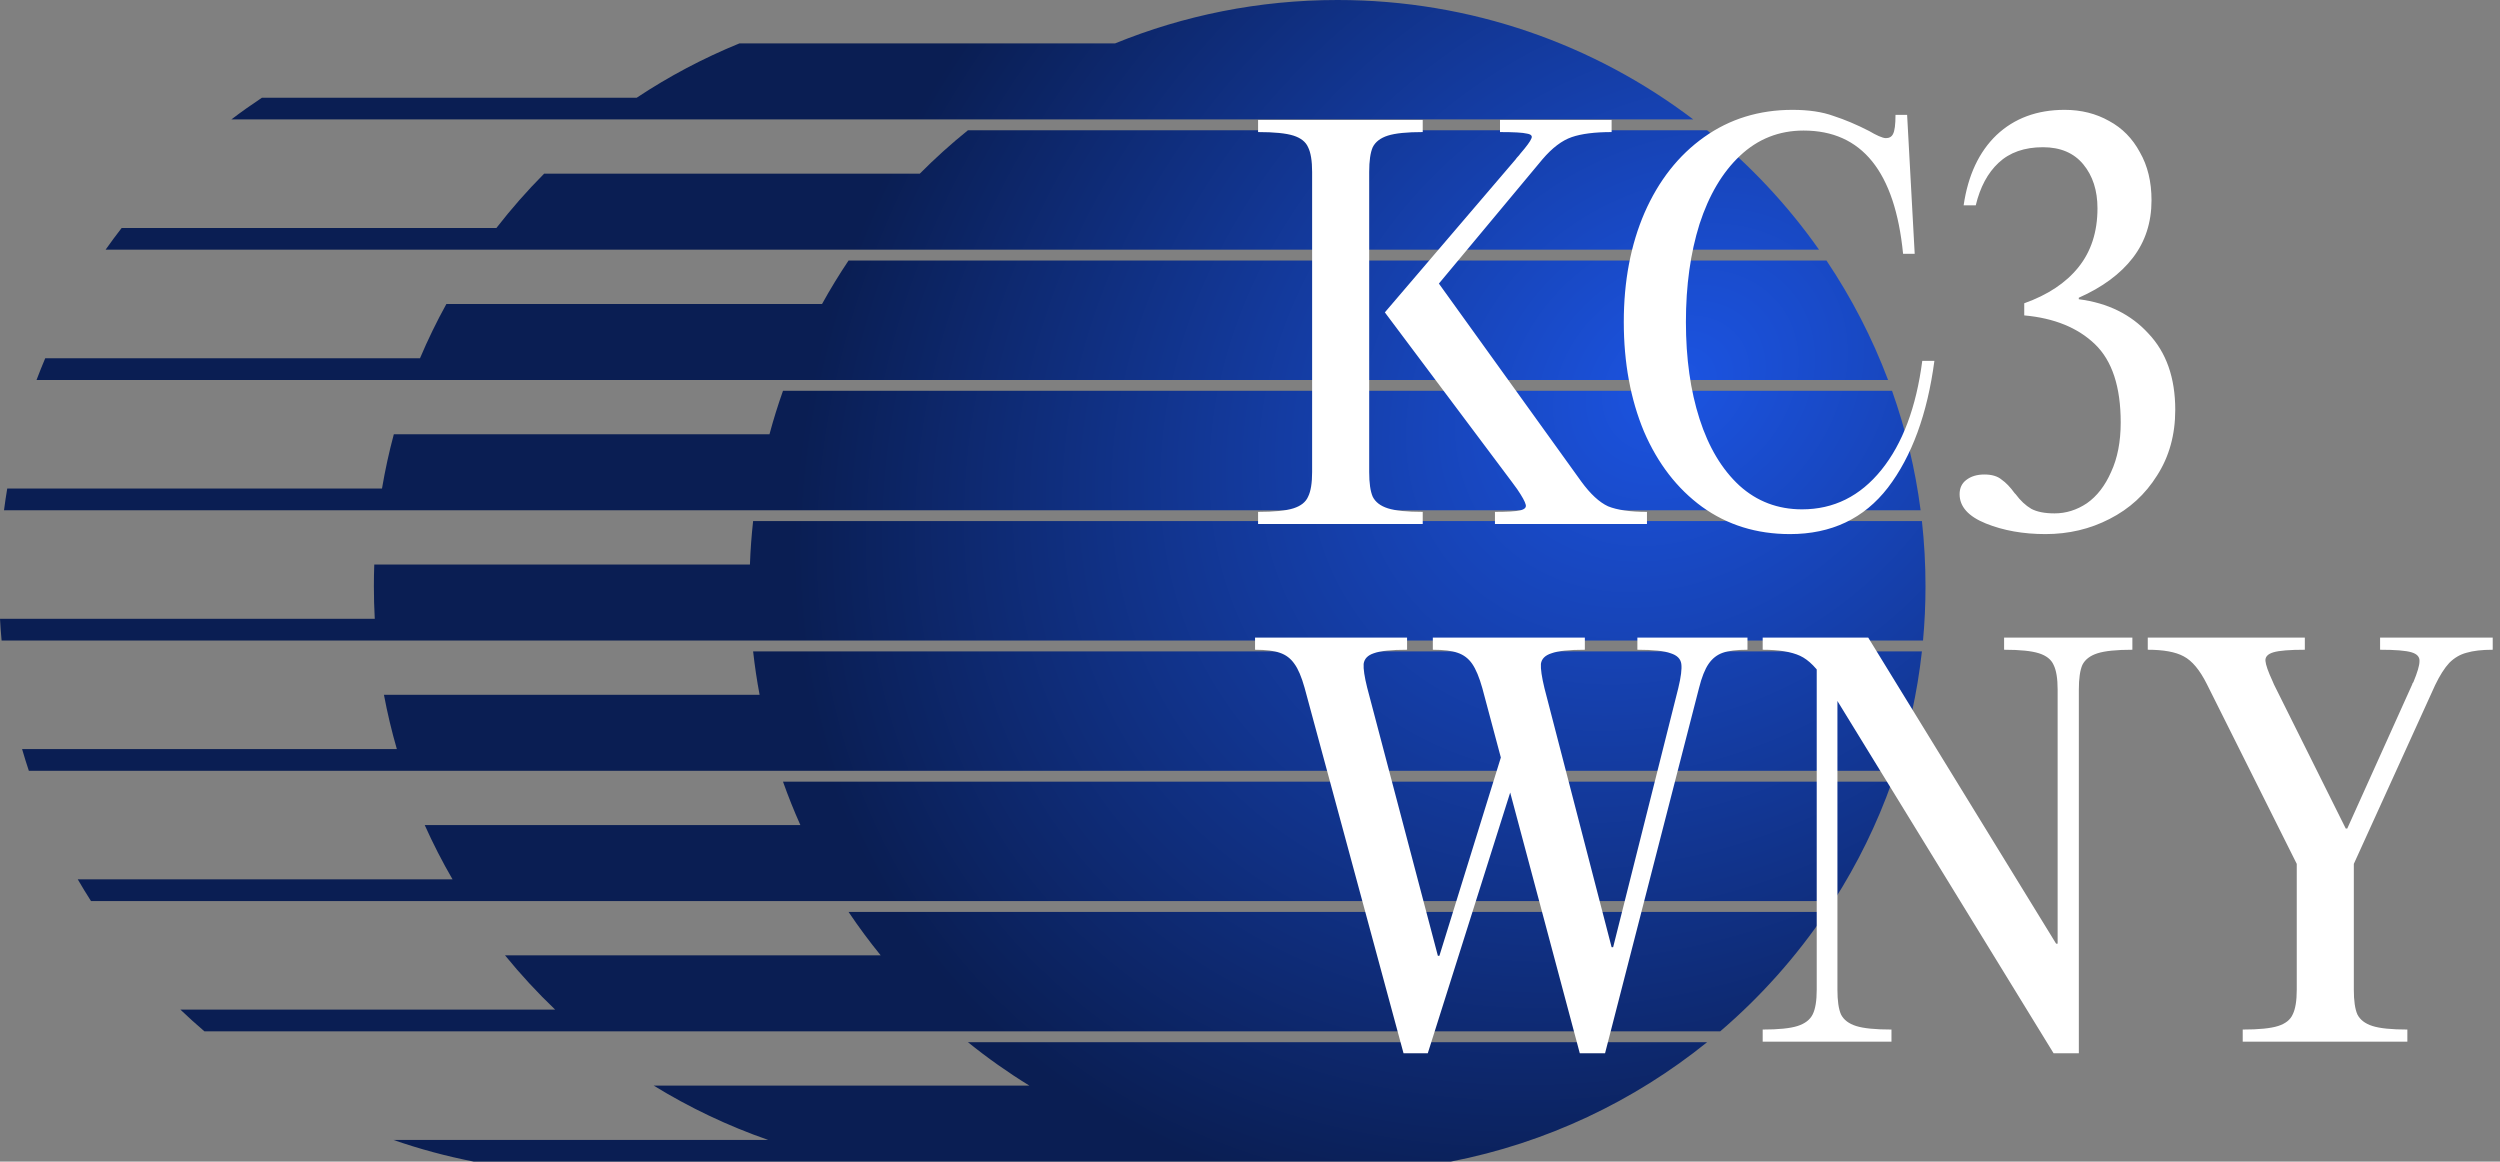 <svg width="396" height="184" viewBox="0 0 396 184" fill="none" xmlns="http://www.w3.org/2000/svg">
<rect x="0" y="0" width="396" height="184" fill="#808080" stroke="none"/>
<path d="M211.863 0C233.039 0 252.565 7.046 268.21 18.916H36.648C38.225 17.72 39.841 16.573 41.494 15.477H100.857C105.947 12.103 111.388 9.214 117.115 6.878H176.62C187.491 2.444 199.391 0 211.863 0Z" fill="url(#paint0_radial_55_13)"/>
<path d="M288.134 39.551C283.133 32.452 277.16 26.083 270.408 20.636H153.318C150.649 22.788 148.103 25.085 145.69 27.514H86.185C83.496 30.221 80.972 33.093 78.631 36.112H19.268C18.395 37.238 17.547 38.385 16.725 39.551H288.134Z" fill="url(#paint1_radial_55_13)"/>
<path d="M289.316 41.271C293.255 47.138 296.542 53.478 299.071 60.187H5.787C6.224 59.029 6.683 57.883 7.164 56.748H66.527C67.775 53.801 69.172 50.932 70.708 48.15H130.213C131.514 45.792 132.915 43.498 134.41 41.271H289.316Z" fill="url(#paint2_radial_55_13)"/>
<path d="M304.225 80.822C303.375 74.279 301.842 67.949 299.7 61.907H124.026C123.226 64.161 122.512 66.455 121.886 68.785H62.382C61.626 71.601 61 74.469 60.509 77.383H1.146C0.955 78.523 0.784 79.669 0.634 80.822H304.225Z" fill="url(#paint3_radial_55_13)"/>
<path d="M304.432 82.542C304.807 85.93 305 89.372 305 92.86C305 95.759 304.867 98.627 304.606 101.458H0.253C0.148 100.317 0.063 99.171 0 98.019H59.363C59.269 96.311 59.222 94.591 59.222 92.86C59.222 91.708 59.243 90.562 59.284 89.421H118.789C118.873 87.105 119.043 84.811 119.294 82.542H304.432Z" fill="url(#paint4_radial_55_13)"/>
<path d="M300.291 122.093C302.303 116.04 303.707 109.711 304.432 103.178H119.294C119.551 105.497 119.894 107.791 120.32 110.056H60.816C61.363 112.972 62.048 115.841 62.862 118.654H3.499C3.834 119.81 4.19 120.957 4.568 122.093H300.291Z" fill="url(#paint5_radial_55_13)"/>
<path d="M299.7 123.813C297.329 130.504 294.21 136.842 290.443 142.729H14.415C13.692 141.599 12.993 140.452 12.319 139.29H71.682C70.07 136.511 68.598 133.642 67.276 130.692H126.78C125.774 128.445 124.854 126.15 124.026 123.813H299.7Z" fill="url(#paint6_radial_55_13)"/>
<path d="M272.478 163.364C278.913 157.86 284.585 151.495 289.316 144.449H134.41C136.002 146.821 137.702 149.116 139.501 151.327H79.997C82.463 154.357 85.116 157.229 87.939 159.925H28.576C29.812 161.106 31.081 162.253 32.381 163.364H272.478Z" fill="url(#paint7_radial_55_13)"/>
<path d="M270.408 165.084C258.836 174.42 244.975 181.048 229.795 184H75.063C70.694 183.15 66.435 181.996 62.307 180.561H121.67C115.285 178.34 109.216 175.445 103.55 171.963H163.054C159.658 169.875 156.406 167.576 153.318 165.084H270.408Z" fill="url(#paint8_radial_55_13)"/>
<path d="M255.52 150.04L265.84 109C266.267 107.24 266.427 105.96 266.32 105.16C266.213 104.36 265.653 103.8 264.64 103.48C263.627 103.107 261.867 102.92 259.36 102.92V101H268.72H270.4H276.8V102.92C275.093 102.92 273.787 103.08 272.88 103.4C271.973 103.72 271.227 104.307 270.64 105.16C270.053 106.013 269.547 107.293 269.12 109L254.24 166.84H250.24L234.8 109C234.32 107.293 233.787 106.013 233.2 105.16C232.613 104.307 231.84 103.72 230.88 103.4C229.973 103.08 228.667 102.92 226.96 102.92V101H233.44H241.68H251.04V102.92C248.533 102.92 246.773 103.107 245.76 103.48C244.747 103.8 244.187 104.36 244.08 105.16C244.027 105.96 244.213 107.24 244.64 109L255.28 150.04H255.52ZM228 151.4L238.24 118.36L240.8 120.52L226.16 166.84H222.32L206.64 108.92C206.16 107.213 205.627 105.96 205.04 105.16C204.453 104.307 203.68 103.72 202.72 103.4C201.813 103.08 200.507 102.92 198.8 102.92V101H205.28H213.52H222.88V102.92C220.373 102.92 218.613 103.107 217.6 103.48C216.64 103.8 216.107 104.36 216 105.16C215.947 105.96 216.133 107.213 216.56 108.92L227.76 151.4H228ZM325.929 109.24C325.929 107.48 325.716 106.173 325.289 105.32C324.916 104.467 324.143 103.853 322.969 103.48C321.796 103.107 319.956 102.92 317.449 102.92V101H326.729H328.489H337.769V102.92C335.263 102.92 333.423 103.107 332.249 103.48C331.076 103.853 330.276 104.467 329.849 105.32C329.476 106.173 329.289 107.48 329.289 109.24V166.84H325.289L289.209 108.04C287.876 105.907 286.516 104.52 285.129 103.88C283.743 103.24 281.769 102.92 279.209 102.92V101H285.689H295.929L325.689 149.48H325.929V109.24ZM291.049 105.08V156.76C291.049 158.52 291.236 159.827 291.609 160.68C292.036 161.533 292.836 162.147 294.009 162.52C295.183 162.893 297.049 163.08 299.609 163.08V165H290.249H288.569H279.209V163.08C281.716 163.08 283.556 162.893 284.729 162.52C285.903 162.147 286.703 161.533 287.129 160.68C287.556 159.827 287.769 158.52 287.769 156.76V105.08H291.049ZM372.846 156.76C372.846 158.52 373.033 159.827 373.406 160.68C373.833 161.533 374.633 162.147 375.806 162.52C376.98 162.893 378.82 163.08 381.326 163.08V165H372.046H364.606H355.246V163.08C357.806 163.08 359.673 162.893 360.846 162.52C362.02 162.147 362.793 161.533 363.166 160.68C363.593 159.827 363.806 158.52 363.806 156.76V136.84L349.566 108.36C348.446 106.12 347.22 104.653 345.886 103.96C344.606 103.267 342.713 102.92 340.206 102.92V101H346.686H355.726H365.086V102.92C362.686 102.92 361.033 103.053 360.126 103.32C359.22 103.587 358.793 104.04 358.846 104.68C358.9 105.32 359.273 106.387 359.966 107.88L360.206 108.44L371.566 131.24H371.806L382.046 108.52C382.1 108.413 382.126 108.333 382.126 108.28C382.18 108.173 382.233 108.093 382.286 108.04C382.926 106.493 383.246 105.4 383.246 104.76C383.3 104.067 382.873 103.587 381.966 103.32C381.06 103.053 379.406 102.92 377.006 102.92V101H386.366H388.366H394.846V102.92C393.14 102.92 391.753 103.08 390.686 103.4C389.673 103.667 388.766 104.2 387.966 105C387.22 105.8 386.473 106.973 385.726 108.52L372.846 136.84V156.76Z" fill="white"/>
<path d="M250.48 76.28C251.92 78.253 253.333 79.56 254.72 80.2C256.16 80.787 258.213 81.08 260.88 81.08V83H254.4H245.28H236.8V81.08C238.773 81.08 240.107 81 240.8 80.84C241.493 80.68 241.787 80.387 241.68 79.96C241.573 79.48 241.12 78.653 240.32 77.48L239.44 76.28L219.36 49.48L240.08 25.24C240.187 25.08 240.293 24.947 240.4 24.84C240.56 24.68 240.693 24.52 240.8 24.36C241.813 23.187 242.4 22.387 242.56 21.96C242.773 21.533 242.533 21.267 241.84 21.16C241.2 21 239.787 20.92 237.6 20.92V19H246.56H248.88H255.28V20.92C252.613 20.92 250.507 21.187 248.96 21.72C247.413 22.253 245.867 23.427 244.32 25.24L227.92 44.92L250.48 76.28ZM207.84 27.24C207.84 25.48 207.627 24.173 207.2 23.32C206.827 22.467 206.053 21.853 204.88 21.48C203.707 21.107 201.84 20.92 199.28 20.92V19H208.64H216.08H225.36V20.92C222.853 20.92 221.013 21.107 219.84 21.48C218.667 21.853 217.867 22.467 217.44 23.32C217.067 24.173 216.88 25.48 216.88 27.24V74.76C216.88 76.52 217.067 77.827 217.44 78.68C217.867 79.533 218.667 80.147 219.84 80.52C221.013 80.893 222.853 81.08 225.36 81.08V83H216.08H208.64H199.28V81.08C201.84 81.08 203.707 80.893 204.88 80.52C206.053 80.147 206.827 79.533 207.2 78.68C207.627 77.827 207.84 76.52 207.84 74.76V27.24ZM257.208 51C257.208 44.547 258.301 38.787 260.488 33.72C262.728 28.6 265.875 24.6 269.928 21.72C273.981 18.84 278.648 17.4 283.928 17.4C286.488 17.4 288.648 17.72 290.408 18.36C292.221 18.947 294.115 19.747 296.088 20.76C296.621 21.08 297.128 21.347 297.608 21.56C298.088 21.773 298.461 21.88 298.728 21.88C299.261 21.88 299.635 21.667 299.848 21.24C300.115 20.76 300.248 19.747 300.248 18.2H302.088L303.288 40.2H301.448C300.168 27.187 294.915 20.68 285.688 20.68C281.795 20.68 278.435 22.013 275.608 24.68C272.835 27.293 270.701 30.893 269.208 35.48C267.768 40.067 267.048 45.24 267.048 51C267.048 56.76 267.768 61.88 269.208 66.36C270.648 70.84 272.755 74.36 275.528 76.92C278.301 79.427 281.608 80.68 285.448 80.68C290.461 80.68 294.648 78.6 298.008 74.44C301.368 70.28 303.528 64.52 304.488 57.16H306.408C305.288 65.587 302.835 72.28 299.048 77.24C295.261 82.147 290.088 84.6 283.528 84.6C278.248 84.6 273.608 83.16 269.608 80.28C265.661 77.4 262.595 73.427 260.408 68.36C258.275 63.24 257.208 57.453 257.208 51ZM310.4 78.28C310.4 77.32 310.747 76.573 311.44 76.04C312.187 75.453 313.147 75.16 314.32 75.16C315.493 75.16 316.4 75.427 317.04 75.96C317.733 76.44 318.427 77.16 319.12 78.12L319.28 78.28C320.027 79.293 320.853 80.067 321.76 80.6C322.667 81.08 323.893 81.32 325.44 81.32C327.253 81.32 328.96 80.787 330.56 79.72C332.16 78.6 333.44 76.947 334.4 74.76C335.413 72.573 335.92 69.96 335.92 66.92C335.92 61.267 334.56 57.133 331.84 54.52C329.12 51.907 325.387 50.387 320.64 49.96V48.04C324.373 46.707 327.227 44.813 329.2 42.36C331.227 39.853 332.24 36.733 332.24 33C332.24 30.173 331.493 27.853 330 26.04C328.507 24.227 326.373 23.32 323.6 23.32C320.667 23.32 318.32 24.147 316.56 25.8C314.853 27.4 313.653 29.64 312.96 32.52H311.04C311.733 27.773 313.467 24.067 316.24 21.4C319.067 18.733 322.667 17.4 327.04 17.4C329.653 17.4 332 17.987 334.08 19.16C336.16 20.28 337.787 21.933 338.96 24.12C340.187 26.253 340.8 28.787 340.8 31.72C340.8 35.24 339.813 38.28 337.84 40.84C335.867 43.4 333.013 45.507 329.28 47.16V47.4C333.867 47.987 337.547 49.8 340.32 52.84C343.147 55.827 344.56 59.853 344.56 64.92C344.56 68.867 343.6 72.333 341.68 75.32C339.813 78.307 337.307 80.6 334.16 82.2C331.067 83.8 327.68 84.6 324 84.6C320.48 84.6 317.333 84.04 314.56 82.92C311.787 81.8 310.4 80.253 310.4 78.28Z" fill="white"/>
<defs>
<radialGradient id="paint0_radial_55_13" cx="0" cy="0" r="1" gradientUnits="userSpaceOnUse" gradientTransform="translate(265.5 61.5) rotate(143.86) scale(149.212 120.913)">
<stop stop-color="#1C54E2"/>
<stop offset="1" stop-color="#0A1E53"/>
</radialGradient>
<radialGradient id="paint1_radial_55_13" cx="0" cy="0" r="1" gradientUnits="userSpaceOnUse" gradientTransform="translate(265.5 61.5) rotate(143.86) scale(149.212 120.913)">
<stop stop-color="#1C54E2"/>
<stop offset="1" stop-color="#0A1E53"/>
</radialGradient>
<radialGradient id="paint2_radial_55_13" cx="0" cy="0" r="1" gradientUnits="userSpaceOnUse" gradientTransform="translate(265.5 61.5) rotate(143.86) scale(149.212 120.913)">
<stop stop-color="#1C54E2"/>
<stop offset="1" stop-color="#0A1E53"/>
</radialGradient>
<radialGradient id="paint3_radial_55_13" cx="0" cy="0" r="1" gradientUnits="userSpaceOnUse" gradientTransform="translate(265.5 61.5) rotate(143.86) scale(149.212 120.913)">
<stop stop-color="#1C54E2"/>
<stop offset="1" stop-color="#0A1E53"/>
</radialGradient>
<radialGradient id="paint4_radial_55_13" cx="0" cy="0" r="1" gradientUnits="userSpaceOnUse" gradientTransform="translate(265.5 61.5) rotate(143.86) scale(149.212 120.913)">
<stop stop-color="#1C54E2"/>
<stop offset="1" stop-color="#0A1E53"/>
</radialGradient>
<radialGradient id="paint5_radial_55_13" cx="0" cy="0" r="1" gradientUnits="userSpaceOnUse" gradientTransform="translate(265.5 61.5) rotate(143.86) scale(149.212 120.913)">
<stop stop-color="#1C54E2"/>
<stop offset="1" stop-color="#0A1E53"/>
</radialGradient>
<radialGradient id="paint6_radial_55_13" cx="0" cy="0" r="1" gradientUnits="userSpaceOnUse" gradientTransform="translate(265.5 61.5) rotate(143.86) scale(149.212 120.913)">
<stop stop-color="#1C54E2"/>
<stop offset="1" stop-color="#0A1E53"/>
</radialGradient>
<radialGradient id="paint7_radial_55_13" cx="0" cy="0" r="1" gradientUnits="userSpaceOnUse" gradientTransform="translate(265.5 61.5) rotate(143.86) scale(149.212 120.913)">
<stop stop-color="#1C54E2"/>
<stop offset="1" stop-color="#0A1E53"/>
</radialGradient>
<radialGradient id="paint8_radial_55_13" cx="0" cy="0" r="1" gradientUnits="userSpaceOnUse" gradientTransform="translate(265.5 61.5) rotate(143.86) scale(149.212 120.913)">
<stop stop-color="#1C54E2"/>
<stop offset="1" stop-color="#0A1E53"/>
</radialGradient>
</defs>
</svg>

